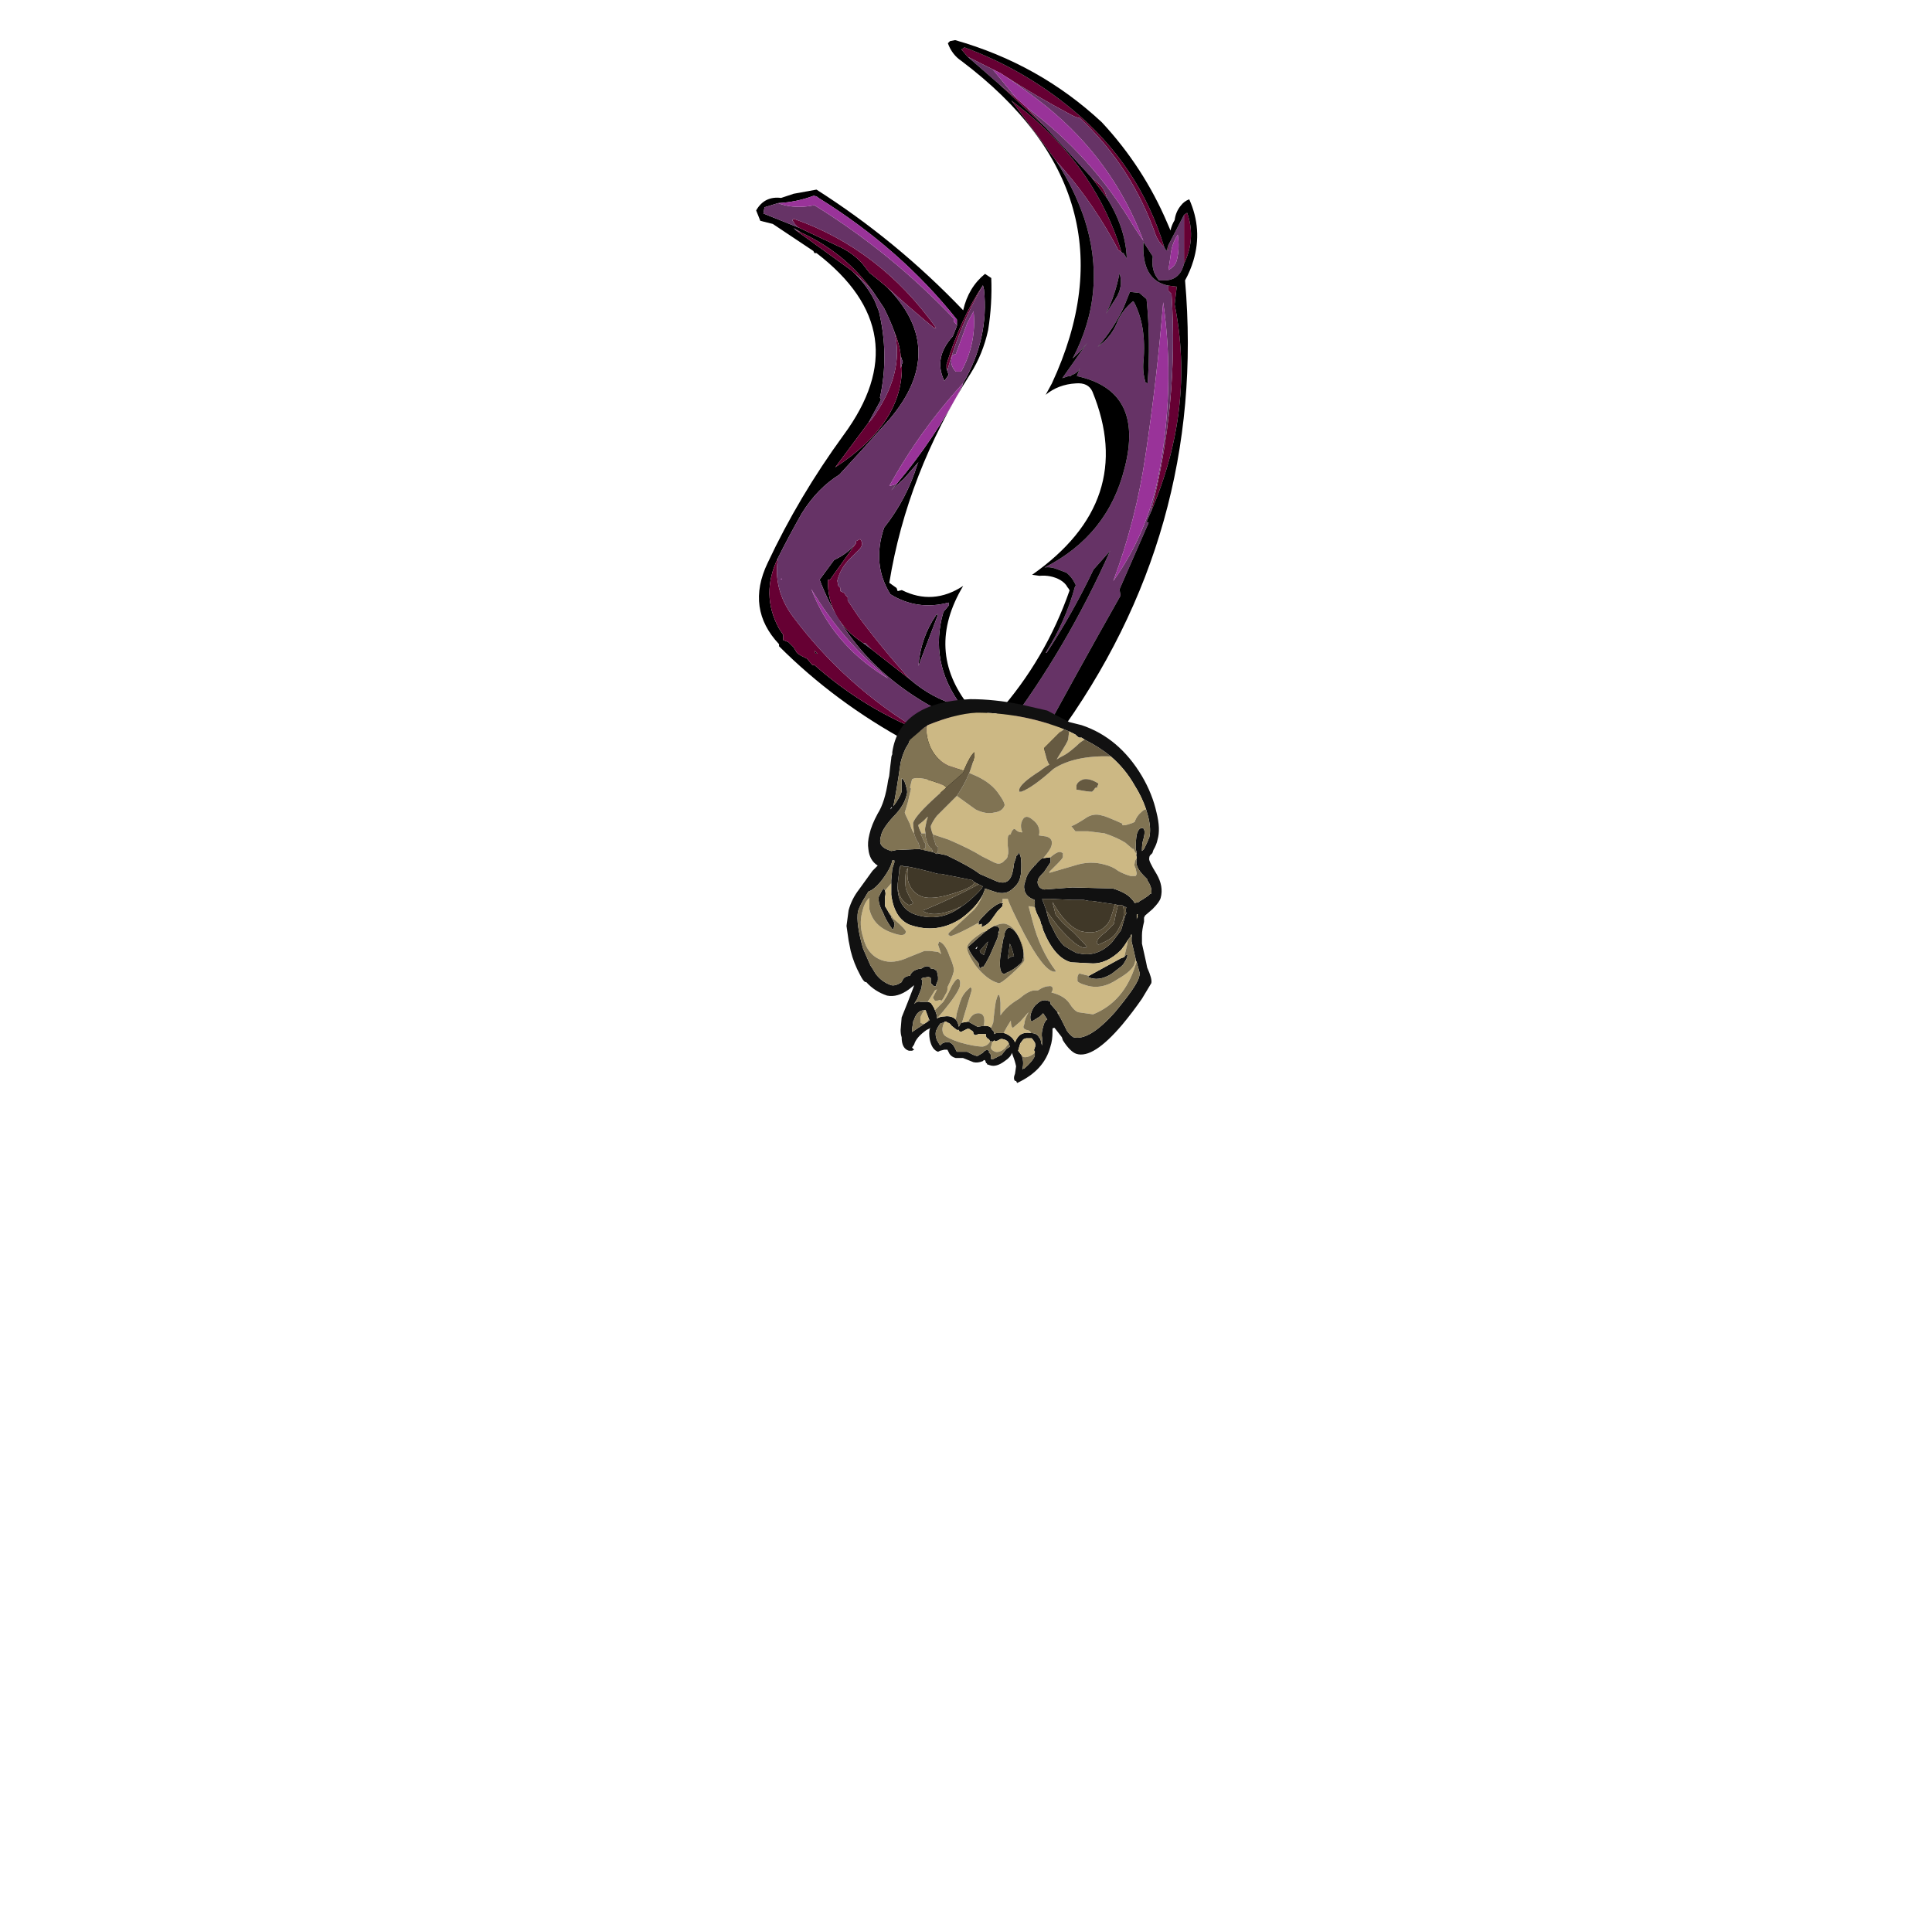 <?xml version="1.0" encoding="UTF-8" standalone="no"?>
<svg xmlns:ffdec="https://www.free-decompiler.com/flash" xmlns:xlink="http://www.w3.org/1999/xlink" ffdec:objectType="frame" height="643.95px" width="650.0px" xmlns="http://www.w3.org/2000/svg">
  <g transform="matrix(1.0, 0.0, 0.0, 1.0, 342.2, 391.7)">
    <use ffdec:characterId="336" ffdec:characterName="a_WingFall4" height="248.5" transform="matrix(1.0, 0.0, 0.0, 1.0, -23.3, -378.2)" width="84.0" xlink:href="#sprite0"/>
    <use ffdec:characterId="334" ffdec:characterName="a_WingFall5" height="203.7" transform="matrix(1.0, 0.0, 0.0, 1.0, -87.8, -327.9)" width="87.5" xlink:href="#sprite1"/>
    <use ffdec:characterId="347" ffdec:characterName="a_Body04" height="129.15" transform="matrix(1.0, 0.0, 0.0, 1.0, -57.4, -156.45)" width="106.05" xlink:href="#sprite2"/>
  </g>
  <defs>
    <g id="sprite0" transform="matrix(1.0, 0.0, 0.0, 1.0, 42.0, 248.5)">
      <use ffdec:characterId="335" height="35.5" transform="matrix(7.0, 0.0, 0.0, 7.0, -42.0, -248.5)" width="12.0" xlink:href="#shape0"/>
    </g>
    <g id="shape0" transform="matrix(1.0, 0.0, 0.0, 1.0, 6.0, 35.5)">
      <path d="M0.9 -28.9 L1.3 -28.55 Q1.55 -28.3 1.65 -27.9 L0.9 -28.9 M2.35 -25.3 L2.2 -25.4 1.9 -25.95 Q0.75 -28.0 -0.8 -29.7 -1.9 -31.2 -2.95 -32.6 L-2.25 -32.05 Q1.15 -29.25 2.35 -25.3 M3.75 -12.8 Q5.1 -18.0 4.75 -23.3 L4.6 -23.45 4.6 -23.7 5.0 -23.65 4.9 -22.8 Q5.9 -17.8 3.75 -12.8 M5.35 -24.75 L5.35 -27.1 5.5 -27.2 5.55 -27.05 Q5.9 -25.9 5.35 -24.75 M4.6 -25.65 L4.6 -25.4 4.55 -25.45 4.55 -25.5 4.6 -25.65 M4.4 -25.55 Q4.15 -25.75 4.0 -26.1 2.85 -29.4 0.35 -31.75 0.1 -31.8 -0.15 -31.95 -1.75 -32.8 -3.3 -33.8 L-3.45 -33.9 -3.85 -34.1 -5.05 -34.7 -5.35 -35.05 -5.2 -35.15 Q-2.35 -34.1 0.0 -32.15 3.2 -29.5 4.4 -25.55 M-2.2 -32.25 L-1.3 -31.3 -3.5 -33.35 -3.55 -33.4 -2.7 -32.7 -2.2 -32.25" fill="#660033" fill-rule="evenodd" stroke="none"/>
      <path d="M1.65 -27.9 Q1.55 -28.3 1.3 -28.55 L0.9 -28.9 -1.3 -31.3 -2.2 -32.25 Q0.9 -29.95 2.9 -26.6 3.15 -26.2 3.4 -25.85 1.95 -29.7 -1.25 -32.3 -2.25 -33.1 -3.3 -33.8 -1.75 -32.8 -0.15 -31.95 0.1 -31.8 0.35 -31.75 2.85 -29.4 4.0 -26.1 4.15 -25.75 4.4 -25.55 L4.45 -25.45 4.5 -25.4 4.55 -25.4 4.55 -25.5 4.55 -25.45 4.6 -25.4 4.6 -25.65 5.35 -27.1 5.35 -24.75 Q5.15 -23.95 4.4 -23.95 L4.15 -23.95 Q3.75 -24.4 3.85 -25.1 L3.4 -25.8 Q3.3 -23.95 4.6 -23.7 L4.6 -23.45 4.75 -23.3 Q5.1 -18.0 3.75 -12.8 L3.55 -12.35 3.65 -12.3 2.25 -9.1 2.3 -8.8 Q0.15 -5.0 -1.9 -1.2 L-2.05 -1.1 Q-2.05 -0.95 -2.15 -0.8 -2.25 -0.75 -2.35 -0.7 L-2.55 -0.65 -2.95 -0.6 -3.25 -0.7 -3.65 -0.8 -3.95 -0.75 -4.05 -0.75 -4.2 -1.05 -4.1 -1.15 -4.3 -1.25 Q-4.45 -1.85 -4.05 -2.35 L-3.8 -2.6 Q-3.6 -2.7 -3.35 -2.7 L-3.2 -2.55 -3.25 -2.35 Q-0.3 -6.25 1.8 -10.95 L1.0 -10.05 Q0.0 -7.95 -1.25 -6.05 L-1.3 -6.05 Q-0.35 -7.55 0.1 -9.2 L0.15 -9.3 0.1 -9.4 Q-0.05 -9.7 -0.3 -9.9 L-0.7 -10.05 Q-1.05 -10.2 -1.35 -10.15 1.7 -11.7 2.5 -14.95 3.45 -18.65 0.2 -19.35 L0.35 -19.75 Q0.25 -19.5 -0.05 -19.4 L-0.1 -19.35 -0.2 -19.35 -0.5 -19.25 0.7 -20.95 Q0.4 -20.55 0.0 -20.2 1.7 -23.45 0.55 -26.95 0.05 -28.4 -0.8 -29.7 0.75 -28.0 1.9 -25.95 L2.2 -25.4 2.35 -25.3 2.45 -25.25 2.6 -25.0 Q2.55 -26.45 1.65 -27.9 M5.05 -26.15 Q4.75 -25.7 4.7 -25.1 L4.6 -24.45 Q4.9 -24.6 5.0 -24.9 5.15 -25.5 5.05 -26.15 M2.25 -24.3 Q2.05 -23.25 1.6 -22.35 L2.05 -23.05 Q2.45 -23.65 2.25 -24.3 M2.75 -23.4 L2.45 -22.65 Q1.95 -21.6 1.2 -20.75 L1.55 -21.05 Q1.9 -21.4 2.1 -21.85 2.35 -22.5 2.9 -22.95 L2.95 -22.9 Q3.55 -21.75 3.4 -20.05 3.35 -19.55 3.5 -19.05 L3.6 -19.0 Q3.75 -21.05 3.55 -23.05 L3.2 -23.35 2.75 -23.4 M3.5 -15.55 Q3.05 -12.45 1.95 -9.5 3.55 -11.75 4.1 -14.45 4.95 -18.7 4.35 -22.9 4.05 -19.2 3.5 -15.55 M-5.05 -34.7 L-3.85 -34.1 -2.7 -32.7 -3.55 -33.4 -3.5 -33.35 -5.05 -34.7" fill="#663366" fill-rule="evenodd" stroke="none"/>
      <path d="M0.9 -28.9 L1.65 -27.9 Q2.55 -26.45 2.6 -25.0 L2.45 -25.25 2.35 -25.3 Q1.15 -29.25 -2.25 -32.05 L-2.95 -32.6 Q-1.9 -31.2 -0.8 -29.7 0.05 -28.4 0.55 -26.95 1.7 -23.45 0.0 -20.2 0.4 -20.55 0.7 -20.95 L-0.5 -19.25 -0.2 -19.35 -0.1 -19.35 -0.05 -19.4 Q0.25 -19.5 0.35 -19.75 L0.2 -19.35 Q3.45 -18.65 2.5 -14.95 1.7 -11.7 -1.35 -10.15 -1.05 -10.2 -0.7 -10.05 L-0.3 -9.9 Q-0.05 -9.7 0.1 -9.4 L0.15 -9.3 0.1 -9.2 Q-0.35 -7.55 -1.3 -6.05 L-1.25 -6.05 Q0.0 -7.95 1.0 -10.05 L1.8 -10.95 Q-0.3 -6.25 -3.25 -2.35 L-3.2 -2.55 -3.35 -2.7 Q-3.6 -2.7 -3.8 -2.6 L-4.05 -2.35 Q-4.45 -1.85 -4.3 -1.25 L-4.1 -1.15 -4.2 -1.05 -4.05 -0.75 -3.95 -0.75 -3.65 -0.8 -3.25 -0.7 -2.95 -0.6 -2.55 -0.65 -2.35 -0.7 Q-2.25 -0.75 -2.15 -0.8 -2.05 -0.95 -2.05 -1.1 L-1.9 -1.2 Q0.15 -5.0 2.3 -8.8 L2.25 -9.1 3.65 -12.3 3.55 -12.35 3.75 -12.8 Q5.9 -17.8 4.9 -22.8 L5.0 -23.65 4.6 -23.7 Q3.3 -23.95 3.4 -25.8 L3.85 -25.1 Q3.75 -24.4 4.15 -23.95 L4.4 -23.95 Q5.15 -23.95 5.35 -24.75 5.9 -25.9 5.55 -27.05 L5.5 -27.2 5.35 -27.1 4.6 -25.65 4.55 -25.5 4.55 -25.4 4.5 -25.4 4.45 -25.45 4.4 -25.55 Q3.2 -29.5 0.0 -32.15 -2.35 -34.1 -5.2 -35.15 L-5.35 -35.05 -5.05 -34.7 -3.5 -33.35 -1.3 -31.3 0.9 -28.9 M5.6 -27.85 Q6.25 -26.4 5.8 -24.9 5.65 -24.4 5.4 -23.95 6.45 -11.85 -0.8 -1.95 L-1.8 -0.6 Q-2.05 -0.2 -2.45 0.0 L-2.45 -0.1 -2.7 0.0 -2.65 -0.05 -2.9 -0.05 -3.15 -0.3 -3.6 -0.45 Q-3.75 -0.45 -3.85 -0.5 L-4.1 -0.65 -4.2 -0.7 -4.4 -0.75 -4.5 -0.9 -4.5 -1.0 -4.6 -0.95 -4.55 -1.05 -4.9 -1.7 Q-4.95 -1.8 -4.9 -1.85 -4.85 -2.05 -4.65 -2.3 -4.25 -2.9 -3.6 -3.15 -1.3 -5.75 -0.15 -9.05 -0.2 -9.15 -0.25 -9.2 -0.35 -9.4 -0.6 -9.55 -1.05 -9.8 -1.6 -9.75 L-1.95 -9.8 Q3.1 -13.35 0.95 -18.6 0.75 -19.05 0.15 -19.0 -0.7 -18.95 -1.3 -18.45 L-1.0 -19.0 Q3.2 -28.05 -5.35 -34.5 -5.8 -34.8 -6.0 -35.35 L-5.9 -35.45 -5.65 -35.5 Q-1.6 -34.35 1.4 -31.55 3.4 -29.4 4.55 -26.7 L4.7 -26.35 Q4.75 -26.6 4.9 -26.85 4.95 -27.25 5.2 -27.55 5.35 -27.75 5.6 -27.85 M2.25 -24.3 Q2.45 -23.65 2.05 -23.05 L1.6 -22.35 Q2.05 -23.25 2.25 -24.3 M2.75 -23.4 L3.2 -23.35 3.55 -23.05 Q3.75 -21.05 3.6 -19.0 L3.5 -19.05 Q3.35 -19.55 3.4 -20.05 3.55 -21.75 2.95 -22.9 L2.9 -22.95 Q2.35 -22.5 2.1 -21.85 1.9 -21.4 1.55 -21.05 L1.2 -20.75 Q1.95 -21.6 2.45 -22.65 L2.75 -23.4" fill="#000000" fill-rule="evenodd" stroke="none"/>
      <path d="M-3.3 -33.8 Q-2.25 -33.1 -1.25 -32.3 1.95 -29.7 3.4 -25.85 3.15 -26.2 2.9 -26.6 0.9 -29.95 -2.2 -32.25 L-2.7 -32.7 -3.85 -34.1 -3.45 -33.9 -3.3 -33.8 M5.05 -26.15 Q5.15 -25.5 5.0 -24.9 4.9 -24.6 4.6 -24.45 L4.7 -25.1 Q4.75 -25.7 5.05 -26.15 M3.5 -15.55 Q4.05 -19.2 4.35 -22.9 4.95 -18.7 4.1 -14.45 3.55 -11.75 1.95 -9.5 3.05 -12.45 3.5 -15.55" fill="#993399" fill-rule="evenodd" stroke="none"/>
    </g>
    <g id="sprite1" transform="matrix(1.0, 0.0, 0.0, 1.0, 43.75, 203.7)">
      <use ffdec:characterId="333" height="29.1" transform="matrix(7.0, 0.0, 0.0, 7.0, -43.75, -203.7)" width="12.5" xlink:href="#shape1"/>
    </g>
    <g id="shape1" transform="matrix(1.0, 0.0, 0.0, 1.0, 6.25, 29.1)">
      <path d="M4.75 -25.05 L5.05 -24.85 Q5.1 -23.6 4.9 -22.35 4.65 -21.2 4.05 -20.25 1.0 -15.45 0.15 -10.2 L0.5 -9.95 0.55 -9.8 0.75 -9.85 Q2.25 -9.1 3.7 -10.05 1.85 -6.95 4.0 -4.25 5.45 -3.95 6.25 -2.6 L5.85 -2.55 5.7 -2.65 5.55 -2.55 5.55 -2.45 Q3.85 -1.85 3.3 -0.1 L2.35 -0.1 2.35 0.0 2.1 -0.15 1.85 -1.4 2.05 -1.75 1.95 -2.3 1.25 -2.5 1.15 -2.6 1.05 -2.55 Q-2.45 -4.45 -5.15 -7.15 L-5.15 -7.25 Q-6.75 -8.95 -5.7 -11.15 -4.2 -14.35 -2.05 -17.3 1.6 -22.25 -3.35 -26.05 L-3.45 -26.05 -3.5 -26.15 -5.45 -27.45 -6.05 -27.6 -6.25 -28.1 Q-5.85 -28.8 -5.05 -28.7 L-4.45 -28.9 -3.35 -29.1 Q0.5 -26.65 3.7 -23.3 3.95 -24.4 4.75 -25.05 M-4.15 -27.25 L-2.35 -26.4 Q-1.65 -26.1 -1.15 -25.55 L-0.8 -25.1 Q-0.35 -24.75 0.05 -24.4 3.0 -21.4 0.15 -18.05 -1.05 -16.7 -2.25 -15.4 -3.3 -14.75 -4.05 -13.55 -4.65 -12.5 -5.2 -11.4 -6.05 -9.65 -5.15 -8.0 L-4.95 -7.7 -4.95 -7.45 -4.7 -7.35 -4.45 -7.1 -4.3 -6.85 -4.25 -6.8 -4.1 -6.7 -3.8 -6.55 -3.55 -6.25 -3.45 -6.25 Q-1.2 -4.25 1.6 -3.1 L2.15 -2.9 2.1 -2.9 Q2.05 -2.6 2.35 -2.5 L2.4 -1.95 2.75 -1.9 Q2.3 -1.05 2.55 -0.25 L2.9 -0.8 3.1 -0.8 Q3.8 -1.85 4.8 -2.6 L4.8 -2.85 Q4.9 -3.95 3.7 -3.75 L3.6 -3.6 3.05 -3.8 Q-1.55 -6.0 -3.2 -10.35 L-2.5 -11.3 Q-1.85 -11.6 -1.45 -12.1 L-2.7 -10.35 -2.8 -10.35 Q-2.85 -8.45 -1.1 -7.3 L-0.7 -7.0 1.15 -5.55 Q2.2 -4.65 3.45 -4.3 L3.6 -4.3 Q2.05 -6.4 2.75 -8.8 L3.0 -9.1 3.0 -9.25 Q1.5 -8.85 0.2 -9.65 -0.7 -11.1 -0.1 -12.85 1.0 -14.25 1.5 -15.9 L1.55 -16.0 0.85 -15.2 0.25 -14.65 0.5 -14.95 Q2.35 -17.15 3.65 -19.65 L3.7 -19.8 Q4.95 -21.95 4.7 -24.3 L4.65 -24.5 Q3.6 -22.95 2.9 -20.7 2.9 -20.6 2.9 -20.5 L3.0 -20.2 2.8 -19.9 Q2.25 -21.0 3.2 -22.05 L3.4 -22.55 3.4 -22.6 3.4 -22.85 Q0.7 -26.25 -3.25 -28.7 -3.35 -28.8 -3.5 -28.8 -4.3 -28.5 -5.2 -28.45 L-5.85 -28.25 -5.9 -27.95 -4.15 -27.25 M0.75 -20.7 L0.8 -20.8 0.7 -21.1 Q0.65 -21.65 0.4 -22.25 0.2 -22.8 -0.1 -23.4 L-0.6 -24.15 Q-2.0 -26.15 -4.35 -27.15 L-1.65 -25.2 -1.6 -25.15 Q-0.95 -24.55 -0.55 -23.75 L-0.35 -23.25 Q0.15 -21.15 -0.3 -19.1 L-0.25 -19.0 -0.85 -17.9 -2.45 -15.75 Q0.85 -17.9 0.75 -20.7 M2.4 -8.65 L2.5 -8.7 1.55 -6.2 Q1.65 -7.55 2.4 -8.65 M-4.35 -27.15 L-4.1 -27.05 -4.45 -27.25 -4.35 -27.15 M-3.3 -6.8 L-3.4 -6.8 -3.45 -6.95 -3.3 -6.8" fill="#000000" fill-rule="evenodd" stroke="none"/>
      <path d="M-4.15 -27.25 L-4.25 -27.3 -4.4 -27.45 -4.45 -27.55 -4.5 -27.6 -4.5 -27.65 -4.45 -27.7 Q-0.3 -26.25 2.4 -22.45 2.35 -22.45 2.3 -22.45 1.15 -23.4 0.05 -24.4 -0.35 -24.75 -0.8 -25.1 L-1.15 -25.55 Q-1.65 -26.1 -2.35 -26.4 L-4.15 -27.25 M-5.2 -11.4 Q-5.45 -9.9 -4.5 -8.6 -2.0 -5.25 1.6 -3.1 -1.2 -4.25 -3.45 -6.25 L-3.55 -6.25 -3.8 -6.55 -4.1 -6.7 -4.25 -6.8 -4.3 -6.85 -4.45 -7.1 -4.7 -7.35 -4.95 -7.45 -4.95 -7.7 -5.15 -8.0 Q-6.05 -9.65 -5.2 -11.4 M-1.45 -12.1 L-1.45 -12.2 -1.25 -12.3 Q-1.05 -12.05 -1.3 -11.8 L-1.75 -11.35 Q-2.2 -10.9 -2.35 -10.3 L-2.3 -10.05 -2.2 -9.95 -2.2 -9.8 -2.0 -9.7 -1.95 -9.6 -1.85 -9.5 -1.85 -9.35 -1.35 -8.6 Q-0.2 -7.05 1.15 -5.55 L-0.7 -7.0 -1.0 -7.3 -1.1 -7.3 Q-2.85 -8.45 -2.8 -10.35 L-2.7 -10.35 -1.45 -12.1 M4.65 -24.5 Q3.55 -22.6 2.95 -20.45 L2.9 -20.5 Q2.9 -20.6 2.9 -20.7 3.6 -22.95 4.65 -24.5 M0.7 -21.1 L0.7 -20.5 0.75 -20.7 Q0.85 -17.9 -2.45 -15.75 L-0.85 -17.9 -0.7 -18.05 Q0.9 -20.25 0.4 -22.25 0.65 -21.65 0.7 -21.1 M-1.6 -25.15 L-1.65 -25.2 -4.35 -27.15 Q-2.0 -26.15 -0.6 -24.15 -1.05 -24.7 -1.6 -25.15 M-3.3 -6.8 L-3.45 -6.95 -3.4 -6.8 -3.3 -6.8" fill="#660033" fill-rule="evenodd" stroke="none"/>
      <path d="M0.05 -24.4 Q1.15 -23.4 2.3 -22.45 2.35 -22.45 2.4 -22.45 -0.3 -26.25 -4.45 -27.7 L-4.5 -27.65 -4.5 -27.6 -4.45 -27.55 -4.4 -27.45 -4.25 -27.3 -4.15 -27.25 -5.9 -27.95 -5.85 -28.25 -5.2 -28.45 Q-4.55 -28.2 -3.75 -28.3 L-3.45 -28.35 Q0.2 -26.1 3.25 -22.9 L3.25 -22.75 3.4 -22.6 3.4 -22.55 3.2 -22.05 Q2.25 -21.0 2.8 -19.9 L3.0 -20.2 2.9 -20.5 2.95 -20.45 Q3.55 -22.6 4.65 -24.5 L4.7 -24.3 Q4.95 -21.95 3.7 -19.8 1.6 -17.5 0.15 -14.85 L0.5 -14.95 0.25 -14.65 0.85 -15.2 1.55 -16.0 1.5 -15.9 Q1.0 -14.25 -0.1 -12.85 -0.7 -11.1 0.2 -9.65 1.5 -8.85 3.0 -9.25 L3.0 -9.1 2.75 -8.8 Q2.05 -6.4 3.6 -4.3 L3.45 -4.3 Q2.2 -4.65 1.15 -5.55 -0.2 -7.05 -1.35 -8.6 L-1.85 -9.35 -1.85 -9.5 -1.95 -9.6 -2.0 -9.7 -2.2 -9.8 -2.2 -9.95 -2.3 -10.05 -2.35 -10.3 Q-2.2 -10.9 -1.75 -11.35 L-1.3 -11.8 Q-1.05 -12.05 -1.25 -12.3 L-1.45 -12.2 -1.45 -12.1 Q-1.85 -11.6 -2.5 -11.3 L-3.2 -10.35 Q-1.55 -6.0 3.05 -3.8 L3.6 -3.6 3.7 -3.75 Q4.9 -3.95 4.8 -2.85 L4.8 -2.6 Q3.8 -1.85 3.1 -0.8 L2.9 -0.8 2.55 -0.25 Q2.3 -1.05 2.75 -1.9 L2.4 -1.95 2.35 -2.5 Q2.05 -2.6 2.1 -2.9 L2.15 -2.9 1.6 -3.1 Q-2.0 -5.25 -4.5 -8.6 -5.45 -9.9 -5.2 -11.4 -4.65 -12.5 -4.05 -13.55 -3.3 -14.75 -2.25 -15.4 -1.05 -16.7 0.15 -18.05 3.0 -21.4 0.05 -24.4 M3.9 -22.7 L3.35 -21.2 3.2 -21.15 3.15 -21.05 Q3.05 -20.65 3.35 -20.35 L3.6 -20.35 Q4.35 -21.7 4.2 -23.25 L3.9 -22.7 M0.75 -20.7 L0.7 -20.5 0.7 -21.1 0.8 -20.8 0.75 -20.7 M0.4 -22.25 Q0.9 -20.25 -0.7 -18.05 L-0.85 -17.9 -0.25 -19.0 -0.3 -19.1 Q0.15 -21.15 -0.35 -23.25 L-0.55 -23.75 Q-0.95 -24.55 -1.6 -25.15 -1.05 -24.7 -0.6 -24.15 L-0.1 -23.4 Q0.2 -22.8 0.4 -22.25 M2.4 -8.65 Q1.65 -7.55 1.55 -6.2 L2.5 -8.7 2.4 -8.65 M-4.35 -27.15 L-4.45 -27.25 -4.1 -27.05 -4.35 -27.15 M-5.05 -10.35 Q-4.95 -10.4 -5.05 -10.4 L-5.05 -10.35 M-1.1 -7.3 L-1.0 -7.3 -0.7 -7.0 -1.1 -7.3 M-0.15 -5.75 L0.1 -5.6 Q-2.15 -7.45 -3.6 -9.9 -2.6 -7.3 -0.15 -5.75" fill="#663366" fill-rule="evenodd" stroke="none"/>
      <path d="M0.5 -14.95 L0.15 -14.85 Q1.6 -17.5 3.7 -19.8 L3.65 -19.65 Q2.35 -17.15 0.5 -14.95 M3.4 -22.6 L3.25 -22.75 3.25 -22.9 Q0.2 -26.1 -3.45 -28.35 L-3.75 -28.3 Q-4.55 -28.2 -5.2 -28.45 -4.3 -28.5 -3.5 -28.8 -3.35 -28.8 -3.25 -28.7 0.7 -26.25 3.4 -22.85 L3.4 -22.6 M3.9 -22.7 L4.2 -23.25 Q4.35 -21.7 3.6 -20.35 L3.35 -20.35 Q3.05 -20.65 3.15 -21.05 L3.2 -21.15 3.35 -21.2 3.9 -22.7 M-5.05 -10.35 L-5.05 -10.4 Q-4.95 -10.4 -5.05 -10.35 M-0.15 -5.75 Q-2.6 -7.3 -3.6 -9.9 -2.15 -7.45 0.1 -5.6 L-0.15 -5.75" fill="#993399" fill-rule="evenodd" stroke="none"/>
    </g>
    <g id="sprite2" transform="matrix(1.0, 0.0, 0.0, 1.0, 12.6, 9.45)">
      <use ffdec:characterId="346" height="18.45" transform="matrix(7.0, 0.0, 0.0, 7.0, -12.6, -9.45)" width="15.15" xlink:href="#shape2"/>
    </g>
    <g id="shape2" transform="matrix(1.0, 0.0, 0.0, 1.0, 1.8, 1.35)">
      <path d="M7.6 6.3 L8.0 6.25 8.0 6.5 7.7 6.95 Q7.4 7.25 7.4 7.35 7.35 7.5 7.45 7.65 7.5 7.75 7.7 7.8 L9.05 7.7 11.0 7.75 Q11.65 7.95 11.9 8.25 12.0 8.35 12.05 8.45 L12.25 8.4 12.3 8.35 12.4 8.3 12.7 8.1 12.8 8.0 12.85 8.0 Q12.9 7.7 12.65 7.35 L12.65 7.3 12.5 7.15 Q12.05 6.7 12.15 6.35 L12.15 6.3 12.15 6.25 Q12.1 6.15 12.15 6.05 L12.1 5.85 Q12.1 5.4 12.15 5.15 12.25 4.8 12.45 4.85 12.6 4.95 12.45 5.45 12.4 5.6 12.4 5.95 12.45 5.9 12.5 5.85 12.65 5.55 12.75 5.3 12.85 4.9 12.7 4.3 L12.6 3.95 Q12.4 3.35 12.05 2.8 11.6 2.0 10.9 1.4 10.35 0.95 9.65 0.6 L9.5 0.5 9.4 0.5 Q9.35 0.5 9.2 0.35 L8.9 0.2 8.65 0.1 8.55 0.05 Q6.55 -0.7 4.45 -0.7 3.45 -0.65 2.1 -0.1 L2.05 -0.05 1.95 0.0 1.25 0.6 1.2 0.7 1.2 0.75 1.05 1.0 Q0.9 1.3 0.8 1.7 0.6 3.1 0.45 3.8 0.75 3.4 0.85 3.1 L0.85 2.45 Q1.0 2.55 1.05 2.8 1.15 3.1 1.1 3.2 1.0 3.75 0.45 4.3 -0.1 4.9 -0.15 5.25 -0.25 5.6 -0.05 5.75 0.05 5.85 0.35 5.95 L0.6 5.9 1.75 5.85 1.8 5.9 1.9 5.9 2.35 6.0 2.55 6.1 2.55 6.05 2.75 6.1 3.0 6.15 Q4.15 6.7 4.6 7.05 L5.4 7.4 Q5.9 7.6 6.1 7.2 6.2 7.0 6.25 6.55 L6.35 6.25 6.35 6.2 Q6.4 6.15 6.45 6.1 L6.45 6.05 6.5 6.05 Q6.6 6.2 6.6 6.55 L6.6 6.7 Q6.6 7.05 6.55 7.2 6.5 7.5 6.2 7.75 5.85 8.1 5.3 7.9 L4.85 7.75 4.85 7.8 4.75 8.05 Q4.45 8.65 3.7 9.2 2.55 9.95 1.25 9.5 0.5 9.2 0.35 8.05 0.35 7.8 0.35 7.5 L0.35 7.35 0.4 6.8 0.5 6.5 0.5 6.4 0.4 6.4 Q0.35 6.75 -0.1 7.35 -0.45 7.8 -0.75 7.9 L-0.9 8.15 Q-1.15 8.55 -1.25 8.85 -1.35 9.45 -1.0 10.65 L-0.65 11.45 -0.55 11.6 -0.4 11.85 Q-0.1 12.25 0.35 12.4 0.55 12.45 0.85 12.25 0.95 11.95 1.25 11.95 1.3 11.8 1.45 11.7 1.65 11.6 1.8 11.6 2.0 11.45 2.15 11.5 2.25 11.55 2.25 11.6 2.45 11.6 2.5 11.7 L2.55 11.7 2.55 11.75 2.6 12.0 2.6 12.15 2.5 12.4 2.5 12.45 2.4 12.45 2.25 12.3 2.25 12.05 2.15 12.0 1.85 12.05 1.8 12.1 1.85 12.2 1.8 12.55 1.6 13.05 1.45 13.3 Q1.6 13.15 1.75 13.2 L2.1 13.2 Q2.15 13.2 2.25 13.25 2.4 13.45 2.45 13.6 2.55 13.8 2.55 14.0 2.7 13.9 2.9 13.9 3.25 13.85 3.45 14.05 3.55 14.15 3.6 14.4 L3.65 14.3 Q3.7 14.2 3.75 14.2 L4.05 14.15 4.5 14.4 4.8 14.35 4.85 14.35 Q5.05 14.35 5.15 14.45 L5.2 14.55 Q5.3 14.6 5.3 14.75 5.35 14.7 5.45 14.7 L5.75 14.7 Q5.8 14.7 5.9 14.75 6.2 14.9 6.3 15.15 6.5 14.6 7.05 14.7 7.35 14.7 7.45 14.9 7.55 15.0 7.55 15.15 L7.6 15.3 7.6 14.95 Q7.55 14.7 7.65 14.4 7.7 14.2 7.75 14.15 7.8 14.05 7.85 14.05 L7.65 13.75 7.5 13.9 7.1 14.15 Q7.0 14.05 7.05 13.8 7.15 13.45 7.35 13.3 7.65 13.0 8.0 13.2 8.0 13.25 8.0 13.3 L8.35 13.7 8.35 13.75 8.5 14.0 8.8 14.6 Q8.95 14.8 9.1 14.9 9.85 15.1 11.1 13.7 12.1 12.5 12.25 12.05 L12.3 11.85 12.15 11.3 12.1 11.2 12.1 11.15 11.95 10.5 11.9 10.3 11.9 10.1 11.9 9.95 Q11.85 10.0 11.85 10.1 11.8 10.1 11.75 10.2 11.7 10.25 11.65 10.35 L11.55 10.5 11.4 10.7 Q10.7 11.4 9.95 11.35 L9.0 11.3 Q8.2 11.1 7.65 9.75 L7.6 9.55 7.55 9.45 7.5 9.25 Q7.3 8.9 7.25 8.65 L7.25 8.5 Q7.2 8.5 7.25 8.45 L7.25 8.35 Q7.2 8.3 7.25 8.3 6.8 8.15 6.75 7.8 6.7 7.6 6.8 7.4 6.85 7.05 7.2 6.7 7.2 6.65 7.25 6.65 7.45 6.4 7.6 6.3 M8.9 -0.25 L9.5 -0.1 Q11.3 0.5 12.4 2.35 12.9 3.2 13.1 4.1 13.3 4.9 13.15 5.4 13.1 5.65 12.95 5.9 L12.9 6.05 Q12.85 6.1 12.8 6.15 12.75 6.2 12.75 6.3 12.7 6.4 13.1 7.05 13.45 7.65 13.3 8.2 13.25 8.4 12.9 8.75 L12.55 9.05 12.5 9.15 12.5 9.35 Q12.4 9.75 12.4 10.0 L12.4 10.4 12.6 11.3 12.65 11.55 Q12.9 12.1 12.85 12.3 L12.4 13.05 Q11.95 13.7 11.45 14.3 10.05 15.95 9.25 15.7 8.95 15.6 8.6 15.05 L8.55 14.9 8.2 14.45 Q8.1 14.45 8.1 14.5 L8.1 14.65 Q8.1 15.05 8.0 15.35 7.7 16.5 6.4 17.1 L6.35 17.0 6.3 17.0 Q6.2 16.9 6.3 16.65 L6.35 16.3 Q6.3 16.05 6.2 15.8 L6.15 15.65 Q6.1 15.85 5.8 16.05 5.4 16.35 5.1 16.25 L4.95 16.2 4.95 16.15 4.9 16.15 4.9 16.1 4.85 16.0 4.8 16.0 4.75 16.05 Q4.5 16.15 4.3 16.1 L3.8 15.9 3.45 15.9 Q3.25 15.85 3.15 15.7 L3.05 15.5 2.9 15.5 2.7 15.55 2.6 15.6 Q2.3 15.5 2.2 15.0 2.15 14.7 2.2 14.5 L2.25 14.45 Q2.15 14.5 2.05 14.55 1.55 14.9 1.45 15.25 L1.35 15.4 1.45 15.5 1.35 15.55 1.2 15.55 Q0.85 15.45 0.85 14.9 0.8 14.75 0.8 14.55 L0.85 13.95 1.15 13.2 1.4 12.55 1.45 12.4 1.2 12.6 Q0.65 13.0 0.15 12.9 -0.45 12.7 -0.85 12.25 L-0.9 12.25 Q-1.0 12.2 -1.15 11.9 -1.45 11.35 -1.6 10.75 L-1.7 10.25 -1.8 9.55 -1.7 8.8 Q-1.55 8.25 -1.2 7.8 -0.95 7.45 -0.55 6.9 L-0.3 6.65 Q-0.7 6.4 -0.75 5.85 -0.8 5.55 -0.7 5.15 -0.6 4.7 -0.3 4.15 0.05 3.6 0.2 2.55 L0.25 2.35 0.3 1.9 0.35 1.5 Q0.35 1.4 0.4 1.3 L0.4 1.2 Q0.75 -1.2 4.15 -1.35 5.3 -1.35 6.55 -1.1 L7.85 -0.8 8.9 -0.25 M12.2 9.0 L12.15 9.0 Q12.15 9.15 12.15 9.25 12.15 9.15 12.2 9.1 12.15 9.1 12.2 9.0 M7.8 8.8 Q7.85 9.05 7.95 9.35 L8.15 9.75 Q8.35 10.2 8.65 10.5 8.95 10.7 9.25 10.85 L9.3 10.85 Q10.2 11.1 10.95 10.35 L11.4 9.75 11.6 9.05 Q11.6 9.0 11.65 8.95 11.6 8.8 11.65 8.65 11.6 8.65 11.5 8.6 L11.45 8.55 11.25 8.55 11.05 8.5 11.0 8.5 10.0 8.35 9.85 8.35 9.6 8.3 9.05 8.3 8.0 8.25 7.6 8.25 7.8 8.8 M11.55 11.05 Q11.6 10.95 11.65 10.95 L11.7 10.95 11.7 11.0 11.65 11.15 11.5 11.4 11.4 11.5 10.95 11.85 Q10.3 12.25 9.8 12.0 L9.85 11.95 11.4 11.1 11.55 11.05 M7.6 15.3 L7.6 15.3 M5.65 8.45 L5.7 8.45 Q5.75 8.5 5.7 8.5 L5.7 8.6 5.45 8.85 5.2 9.2 Q5.0 9.5 4.7 9.6 4.65 9.65 4.7 9.55 L4.7 9.45 4.55 9.5 4.55 9.4 4.55 9.35 Q4.6 9.25 5.0 8.85 5.45 8.45 5.65 8.45 M0.35 3.85 L0.3 3.95 0.4 3.85 0.35 3.85 M1.15 6.7 L0.95 6.7 0.9 6.65 0.8 6.65 0.75 6.75 0.7 7.2 0.65 7.6 Q0.65 8.7 1.5 9.0 2.7 9.4 3.75 8.6 L3.9 8.5 Q4.35 8.15 4.7 7.75 L4.75 7.65 4.55 7.55 4.35 7.45 4.25 7.35 2.75 7.05 2.6 7.05 Q1.7 6.8 1.15 6.7 M4.95 9.8 L4.95 9.75 Q5.2 9.6 5.3 9.55 5.55 9.55 5.55 9.75 L5.5 9.85 5.5 9.9 5.5 9.95 5.45 10.15 5.1 10.95 Q4.85 11.45 4.75 11.55 L4.75 11.5 4.6 11.6 4.55 11.35 4.3 11.05 Q4.05 10.7 4.05 10.55 4.55 10.1 4.9 9.8 L4.95 9.8 M5.8 10.05 L5.8 9.9 Q5.9 9.6 6.05 9.65 6.2 9.65 6.4 9.95 6.85 10.65 6.65 11.25 6.65 11.3 6.4 11.5 6.15 11.7 5.9 11.8 5.85 11.8 5.85 11.85 L5.75 11.85 Q5.5 11.8 5.6 10.95 L5.75 10.1 5.8 10.05 M0.05 7.85 Q0.1 8.0 0.05 8.15 0.05 8.45 0.05 8.6 L0.2 8.85 0.25 8.95 0.35 9.1 0.35 9.15 Q0.55 9.4 0.5 9.55 L0.45 9.7 0.4 9.7 Q0.1 9.3 -0.05 8.9 -0.3 8.45 -0.25 8.15 L-0.1 7.85 0.0 7.75 0.05 7.85 M2.15 14.0 L2.0 13.6 1.95 13.6 Q1.6 13.6 1.45 14.05 L1.4 14.15 1.4 14.2 1.35 14.5 1.35 14.65 1.95 14.25 2.1 14.15 Q2.15 14.1 2.2 14.1 L2.15 14.0 M4.45 10.65 L4.5 10.55 Q4.45 10.55 4.4 10.65 L4.45 10.65 M4.8 10.95 Q4.95 10.55 5.0 10.3 L4.6 10.75 4.65 10.85 4.8 10.95 M6.0 11.1 Q6.15 11.0 6.25 11.0 6.15 10.6 6.05 10.4 L5.95 11.15 6.0 11.1 M7.25 15.65 L7.25 15.55 7.2 15.55 7.25 15.4 Q7.3 15.3 7.25 15.15 7.15 15.0 7.1 14.95 L6.85 14.95 Q6.8 14.95 6.7 15.0 L6.55 15.2 Q6.5 15.35 6.45 15.55 L6.6 15.75 Q6.75 16.05 6.65 16.45 6.7 16.4 6.75 16.4 7.15 16.05 7.25 15.8 L7.25 15.65 M5.2 15.1 L5.1 15.1 5.05 15.0 Q4.9 14.95 4.9 14.8 L4.9 14.75 4.55 14.75 4.4 14.8 4.3 14.75 4.3 14.7 Q4.3 14.65 4.25 14.6 4.15 14.55 4.1 14.5 L4.0 14.5 3.7 14.65 3.6 14.6 3.6 14.55 3.5 14.55 3.25 14.35 Q3.15 14.2 3.05 14.2 L3.0 14.15 2.9 14.15 2.9 14.2 Q2.8 14.2 2.7 14.25 L2.6 14.4 2.5 14.6 Q2.45 14.8 2.55 15.05 L2.7 15.3 2.8 15.2 Q3.0 15.1 3.15 15.15 3.3 15.2 3.4 15.4 L3.5 15.6 4.0 15.6 4.3 15.75 4.45 15.8 4.5 15.8 4.75 15.65 Q4.9 15.45 5.05 15.55 L5.05 15.65 Q5.15 15.7 5.15 15.85 L5.15 15.95 Q5.2 15.95 5.25 15.95 L5.65 15.75 Q5.85 15.5 5.9 15.45 6.0 15.4 6.05 15.35 L6.0 15.2 Q5.95 15.05 5.75 15.0 5.6 14.95 5.5 15.05 L5.35 15.1 5.3 15.05 5.25 15.1 Q5.3 15.15 5.2 15.1" fill="#111111" fill-rule="evenodd" stroke="none"/>
      <path d="M3.85 2.1 L3.1 1.85 Q2.55 1.6 2.25 1.0 2.0 0.45 2.05 -0.05 L2.1 -0.1 Q3.45 -0.65 4.45 -0.7 6.55 -0.7 8.55 0.05 L8.65 0.1 8.45 0.25 7.7 1.0 Q7.8 1.6 7.95 1.8 7.75 1.9 7.5 2.1 6.55 2.7 6.5 3.0 L6.5 3.1 6.6 3.1 Q7.15 2.9 8.15 2.0 9.15 1.35 10.9 1.4 11.6 2.0 12.05 2.8 12.4 3.35 12.6 3.95 12.5 3.95 12.4 4.05 12.15 4.25 12.05 4.55 L11.95 4.6 Q11.4 4.8 11.45 4.65 L11.5 4.65 Q10.6 4.25 10.5 4.25 10.05 4.1 9.65 4.4 9.1 4.75 9.0 4.75 L9.2 5.0 9.8 5.0 10.6 5.1 Q11.2 5.3 11.6 5.55 L11.95 5.85 12.0 5.85 Q12.05 6.0 12.15 6.1 12.1 6.1 12.15 6.05 12.1 6.15 12.15 6.25 L12.15 6.3 Q12.05 6.4 12.05 6.55 12.0 6.6 12.1 6.8 L12.15 7.05 12.1 7.15 11.85 7.15 Q11.5 7.05 11.25 6.9 11.0 6.7 10.6 6.6 9.9 6.4 9.15 6.65 8.3 6.9 7.95 7.0 L7.95 6.95 8.35 6.55 Q8.55 6.35 8.6 6.25 L8.6 6.05 8.5 6.0 Q8.35 5.95 8.0 6.25 L7.6 6.3 7.65 6.3 Q8.0 5.9 8.05 5.7 8.15 5.35 7.8 5.25 L7.45 5.2 Q7.55 4.75 7.15 4.45 6.75 4.1 6.6 4.6 6.55 4.8 6.65 5.05 L6.6 5.05 Q6.45 5.05 6.3 4.9 6.2 4.85 6.1 5.1 L6.1 5.15 Q5.95 5.15 5.95 5.35 L5.95 5.7 Q6.0 6.05 5.95 6.15 5.95 6.3 5.8 6.4 5.6 6.65 5.3 6.5 L4.7 6.2 Q4.15 5.85 3.1 5.4 L2.35 5.15 Q2.25 4.9 2.25 4.75 2.35 4.5 2.55 4.25 L3.5 3.3 4.4 3.95 Q4.9 4.2 5.3 4.1 5.7 4.05 5.8 3.75 5.8 3.6 5.55 3.25 5.2 2.7 4.45 2.35 L4.1 2.2 Q4.25 1.8 4.35 1.4 4.35 1.3 4.35 1.25 L4.35 1.2 Q4.15 1.35 3.85 2.05 L3.85 2.1 M1.45 5.1 Q1.35 5.0 1.25 4.65 1.0 4.15 1.0 4.1 L1.15 3.6 1.3 2.95 1.25 2.9 1.35 2.5 Q1.7 2.3 2.9 2.8 L3.0 2.9 2.55 3.3 Q1.5 4.25 1.4 4.6 1.4 4.7 1.45 5.1 M12.65 7.3 L12.65 7.35 12.65 7.3 M12.2 9.0 Q12.15 9.1 12.2 9.1 12.15 9.15 12.15 9.25 12.15 9.15 12.15 9.0 L12.2 9.0 M11.9 10.1 Q11.85 10.05 11.85 10.1 11.85 10.0 11.9 9.95 L11.9 10.1 M11.75 10.2 Q11.7 10.25 11.7 10.4 L11.55 11.05 11.4 11.1 9.85 11.95 9.45 11.85 Q9.35 11.8 9.3 12.0 9.3 12.1 9.3 12.2 9.35 12.3 9.7 12.4 10.45 12.65 11.25 12.1 11.95 11.7 12.05 11.35 L12.1 11.15 12.1 11.2 12.15 11.3 Q12.1 11.35 12.1 11.4 11.55 13.2 10.05 13.8 L9.35 13.7 Q9.15 13.65 8.9 13.25 8.65 12.9 8.05 12.75 L8.1 12.65 Q8.15 12.4 7.9 12.45 7.7 12.45 7.4 12.65 L7.2 12.65 Q6.9 12.7 6.5 13.05 5.9 13.4 5.6 13.85 L5.6 13.25 Q5.55 12.55 5.4 13.1 5.35 13.2 5.25 14.2 L5.15 14.45 Q5.05 14.35 4.85 14.35 L4.8 14.35 Q4.9 13.8 4.6 13.75 4.25 13.7 4.05 14.15 L3.75 14.2 4.2 12.7 Q4.25 12.55 4.15 12.5 3.8 12.8 3.7 13.1 3.65 13.2 3.5 13.75 L3.45 14.05 Q3.25 13.85 2.9 13.9 2.7 13.9 2.55 14.0 L2.85 13.65 Q3.55 12.8 3.65 12.45 3.7 12.1 3.55 12.1 3.45 12.1 3.25 12.45 3.05 12.9 2.85 13.2 L2.45 13.6 Q2.4 13.45 2.25 13.25 2.15 13.2 2.1 13.2 L2.2 13.05 2.45 12.65 2.55 12.6 2.35 13.0 2.45 13.15 Q2.6 13.15 2.7 13.1 L2.75 13.15 Q2.8 13.15 2.95 12.85 3.05 12.7 3.05 12.6 L3.05 12.5 Q3.3 12.0 3.35 11.75 3.4 11.55 3.15 11.0 2.95 10.4 2.65 10.3 L2.6 10.45 2.75 10.9 2.6 10.8 2.2 10.75 1.95 10.75 1.2 11.05 Q0.45 11.4 -0.1 11.2 -0.8 10.95 -1.0 10.1 -1.2 9.5 -1.05 8.9 -0.95 8.45 -0.75 8.25 L-0.7 8.2 Q-0.7 8.5 -0.7 8.75 -0.5 9.6 0.45 9.9 1.0 10.1 1.05 9.85 1.1 9.75 0.45 9.2 L0.25 8.9 0.25 8.95 0.2 8.85 0.05 8.6 Q0.05 8.45 0.05 8.15 0.1 8.0 0.05 7.85 L0.35 7.5 Q0.35 7.8 0.35 8.05 0.5 9.2 1.25 9.5 2.55 9.95 3.7 9.2 4.45 8.65 4.75 8.05 4.6 8.45 4.35 8.75 L3.6 9.45 3.1 9.9 3.1 10.0 Q3.15 10.0 3.2 10.05 3.65 9.9 4.45 9.45 L4.55 9.4 4.55 9.5 4.7 9.45 4.7 9.55 Q4.65 9.65 4.7 9.6 5.0 9.5 5.2 9.2 L5.45 8.85 5.7 8.6 5.7 8.5 Q5.75 8.5 5.7 8.45 L5.65 8.45 5.7 8.4 5.7 8.25 5.95 8.25 Q6.05 8.6 6.75 9.95 7.65 11.65 8.15 11.75 L8.25 11.75 8.25 11.7 Q7.5 10.7 7.15 9.35 L6.95 8.6 7.25 8.65 Q7.3 8.9 7.5 9.25 L7.55 9.45 7.6 9.55 7.65 9.75 Q8.2 11.1 9.0 11.3 L9.95 11.35 Q10.7 11.4 11.4 10.7 L11.55 10.5 11.65 10.35 Q11.7 10.25 11.75 10.2 M8.35 13.75 L8.35 13.7 8.45 13.75 8.35 13.75 M7.6 15.3 L7.6 15.3 Q7.6 15.25 7.6 15.3 M7.05 14.7 Q6.5 14.6 6.3 15.15 6.2 14.9 5.9 14.75 5.8 14.7 5.75 14.7 5.9 14.4 6.1 14.1 L6.1 14.15 Q6.1 14.4 6.2 14.45 L6.55 14.15 6.9 13.75 6.95 13.7 Q6.75 14.05 6.75 14.25 L6.7 14.4 Q6.7 14.5 6.85 14.55 6.95 14.55 7.05 14.65 L7.05 14.7 M2.55 11.7 L2.5 11.7 2.55 11.7 M8.9 0.2 L9.2 0.35 Q9.35 0.5 9.4 0.5 L9.5 0.5 9.65 0.6 Q9.5 0.65 9.25 0.9 8.85 1.25 8.65 1.35 8.45 1.45 8.3 1.55 L8.45 1.3 Q8.8 0.75 8.85 0.6 L8.9 0.2 M9.25 2.95 L9.25 3.0 Q9.8 3.1 10.0 3.1 L10.1 3.0 Q10.15 2.9 10.2 2.9 10.25 2.95 10.25 2.85 L10.3 2.75 10.3 2.7 Q9.9 2.45 9.6 2.5 9.3 2.6 9.25 2.8 9.25 2.9 9.25 2.95 M1.8 5.1 Q1.65 4.8 1.65 4.7 L1.9 4.5 Q2.05 4.35 2.1 4.3 L2.1 4.35 2.05 4.5 2.0 4.75 Q1.95 4.9 2.0 5.1 L1.8 5.1 M5.3 9.55 Q5.2 9.6 4.95 9.75 L4.95 9.8 Q4.85 9.8 4.75 9.85 4.05 10.3 4.0 10.55 3.95 10.8 4.4 11.45 4.95 12.15 5.5 12.3 5.6 12.35 6.15 11.85 6.7 11.35 6.75 11.2 6.75 10.8 6.6 10.4 6.35 9.6 5.85 9.45 5.65 9.4 5.3 9.55 M5.5 9.9 L5.5 9.85 5.55 9.85 5.5 9.9 M2.15 14.0 L2.15 14.05 2.1 14.15 1.95 14.25 1.85 14.25 1.75 14.2 1.75 13.95 Q1.85 13.7 1.95 13.6 L2.0 13.6 2.15 14.0 M6.6 15.75 L6.45 15.55 Q6.5 15.35 6.55 15.2 L6.7 15.0 Q6.8 14.95 6.85 14.95 L7.1 14.95 Q7.15 15.0 7.25 15.15 7.3 15.3 7.25 15.4 L7.2 15.55 7.25 15.55 7.25 15.65 7.2 15.7 Q6.9 15.9 6.7 15.85 L6.6 15.75 M6.0 15.2 L5.8 15.45 Q5.55 15.65 5.35 15.6 5.1 15.5 5.15 15.35 L5.2 15.15 5.2 15.1 Q5.3 15.15 5.25 15.1 L5.3 15.05 5.35 15.1 5.5 15.05 Q5.6 14.95 5.75 15.0 5.95 15.05 6.0 15.2 M5.1 15.1 Q5.0 15.3 4.75 15.35 4.35 15.35 3.65 15.15 3.05 14.95 2.9 14.8 2.75 14.6 2.85 14.3 L2.9 14.2 2.9 14.15 3.0 14.15 3.05 14.2 Q3.15 14.2 3.25 14.35 L3.5 14.55 3.6 14.55 3.6 14.6 3.7 14.65 4.0 14.5 4.1 14.5 Q4.15 14.55 4.25 14.6 4.3 14.65 4.3 14.7 L4.3 14.75 4.4 14.8 4.55 14.75 4.9 14.75 4.9 14.8 Q4.9 14.95 5.05 15.0 L5.1 15.1" fill="#ccb884" fill-rule="evenodd" stroke="none"/>
      <path d="M2.05 -0.05 Q2.0 0.45 2.25 1.0 2.55 1.6 3.1 1.85 L3.85 2.1 3.8 2.2 3.0 2.9 2.9 2.8 Q1.7 2.3 1.35 2.5 L1.25 2.9 1.3 2.95 1.15 3.6 1.0 4.1 Q1.0 4.15 1.25 4.65 1.35 5.0 1.45 5.1 1.55 5.45 1.65 5.55 L1.7 5.7 Q1.7 5.8 1.75 5.85 L0.6 5.9 0.35 5.95 Q0.05 5.85 -0.05 5.75 -0.25 5.6 -0.15 5.25 -0.1 4.9 0.45 4.3 1.0 3.75 1.1 3.2 1.15 3.1 1.05 2.8 1.0 2.55 0.85 2.45 L0.85 3.1 Q0.75 3.4 0.45 3.8 0.6 3.1 0.8 1.7 0.9 1.3 1.05 1.0 L1.2 0.75 1.2 0.7 1.25 0.6 1.95 0.0 2.05 -0.05 M4.1 2.2 L4.45 2.35 Q5.2 2.7 5.55 3.25 5.8 3.6 5.8 3.75 5.7 4.05 5.3 4.1 4.9 4.2 4.4 3.95 L3.5 3.3 Q3.85 2.8 4.1 2.2 M2.35 5.15 L3.1 5.4 Q4.15 5.85 4.7 6.2 L5.3 6.5 Q5.6 6.65 5.8 6.4 5.95 6.3 5.95 6.15 6.0 6.05 5.95 5.7 L5.95 5.35 Q5.95 5.15 6.1 5.15 L6.1 5.1 Q6.2 4.85 6.3 4.9 6.45 5.05 6.6 5.05 L6.65 5.05 Q6.55 4.8 6.6 4.6 6.75 4.1 7.15 4.45 7.55 4.75 7.45 5.2 L7.8 5.25 Q8.15 5.35 8.05 5.7 8.0 5.9 7.65 6.3 L7.6 6.3 Q7.45 6.4 7.25 6.65 7.2 6.65 7.2 6.7 6.85 7.05 6.8 7.4 6.7 7.6 6.75 7.8 6.8 8.15 7.25 8.3 7.2 8.3 7.25 8.35 L7.25 8.45 Q7.2 8.5 7.25 8.5 L7.25 8.65 6.95 8.6 7.15 9.35 Q7.5 10.7 8.25 11.7 L8.25 11.75 8.15 11.75 Q7.65 11.65 6.75 9.95 6.05 8.6 5.95 8.25 L5.7 8.25 5.7 8.4 5.65 8.45 Q5.45 8.45 5.0 8.85 4.6 9.25 4.55 9.35 L4.55 9.4 4.45 9.45 Q3.65 9.9 3.2 10.05 3.15 10.0 3.1 10.0 L3.1 9.9 3.6 9.45 4.35 8.75 Q4.6 8.45 4.75 8.05 L4.85 7.8 4.85 7.75 5.3 7.9 Q5.85 8.1 6.2 7.75 6.5 7.5 6.55 7.2 6.6 7.05 6.6 6.7 L6.6 6.55 Q6.6 6.2 6.5 6.05 L6.45 6.05 6.45 6.1 Q6.4 6.15 6.35 6.2 L6.35 6.25 6.25 6.55 Q6.2 7.0 6.1 7.2 5.9 7.6 5.4 7.4 L4.6 7.05 Q4.15 6.7 3.0 6.15 L2.75 6.1 2.55 6.05 2.6 5.95 2.6 5.75 2.5 5.7 2.35 5.2 2.35 5.15 M8.0 6.25 Q8.35 5.95 8.5 6.0 L8.6 6.05 8.6 6.25 Q8.55 6.35 8.35 6.55 L7.95 6.95 7.95 7.0 Q8.3 6.9 9.15 6.65 9.9 6.4 10.6 6.6 11.0 6.7 11.25 6.9 11.5 7.05 11.85 7.15 L12.1 7.15 12.15 7.05 12.1 6.8 Q12.0 6.6 12.05 6.55 12.05 6.4 12.15 6.3 L12.15 6.35 Q12.05 6.7 12.5 7.15 L12.65 7.3 12.65 7.35 Q12.9 7.7 12.85 8.0 L12.8 8.0 12.7 8.1 12.4 8.3 12.3 8.35 12.25 8.4 12.05 8.45 Q12.0 8.35 11.9 8.25 11.65 7.95 11.0 7.75 L9.05 7.7 7.7 7.8 Q7.5 7.75 7.45 7.65 7.35 7.5 7.4 7.35 7.4 7.25 7.7 6.95 L8.0 6.5 8.0 6.25 M12.15 6.05 Q12.1 6.1 12.15 6.1 12.05 6.0 12.0 5.85 L11.95 5.85 11.6 5.55 Q11.2 5.3 10.6 5.1 L9.8 5.0 9.2 5.0 9.0 4.75 Q9.1 4.75 9.65 4.4 10.05 4.1 10.5 4.25 10.6 4.25 11.5 4.65 L11.45 4.65 Q11.4 4.8 11.95 4.6 L12.05 4.55 Q12.15 4.25 12.4 4.05 12.5 3.95 12.6 3.95 L12.7 4.3 Q12.85 4.9 12.75 5.3 12.65 5.55 12.5 5.85 12.45 5.9 12.4 5.95 12.4 5.6 12.45 5.45 12.6 4.95 12.45 4.85 12.25 4.8 12.15 5.15 12.1 5.4 12.1 5.85 L12.15 6.05 M11.9 10.1 L11.9 10.3 11.95 10.5 12.1 11.15 12.05 11.35 Q11.95 11.7 11.25 12.1 10.45 12.65 9.7 12.4 9.35 12.3 9.3 12.2 9.3 12.1 9.3 12.0 9.35 11.8 9.45 11.85 L9.85 11.95 9.8 12.0 Q10.3 12.25 10.95 11.85 L11.4 11.5 11.5 11.4 11.65 11.15 11.7 11.0 11.7 10.95 11.65 10.95 Q11.6 10.95 11.55 11.05 L11.7 10.4 Q11.7 10.25 11.75 10.2 11.8 10.1 11.85 10.1 11.85 10.05 11.9 10.1 M12.15 11.3 L12.3 11.85 12.25 12.05 Q12.1 12.5 11.1 13.7 9.85 15.1 9.1 14.9 8.95 14.8 8.8 14.6 L8.5 14.0 8.35 13.75 8.45 13.75 8.35 13.7 8.0 13.3 Q8.0 13.25 8.0 13.2 7.65 13.0 7.35 13.3 7.15 13.45 7.05 13.8 7.0 14.05 7.1 14.15 L7.5 13.9 7.65 13.75 7.85 14.05 Q7.8 14.05 7.75 14.15 7.7 14.2 7.65 14.4 7.55 14.7 7.6 14.95 L7.6 15.3 7.55 15.15 Q7.55 15.0 7.45 14.9 7.35 14.7 7.05 14.7 L7.05 14.65 Q6.95 14.55 6.85 14.55 6.7 14.5 6.7 14.4 L6.75 14.25 Q6.75 14.05 6.95 13.7 L6.9 13.75 6.55 14.15 6.2 14.45 Q6.1 14.4 6.1 14.15 L6.1 14.1 Q5.9 14.4 5.75 14.7 L5.45 14.7 Q5.35 14.7 5.3 14.75 5.3 14.6 5.2 14.55 L5.15 14.45 5.25 14.2 Q5.35 13.2 5.4 13.1 5.55 12.55 5.6 13.25 L5.6 13.85 Q5.9 13.4 6.5 13.05 6.9 12.7 7.2 12.65 L7.4 12.65 Q7.7 12.45 7.9 12.45 8.15 12.4 8.1 12.65 L8.05 12.75 Q8.65 12.9 8.9 13.25 9.15 13.65 9.35 13.7 L10.05 13.8 Q11.55 13.2 12.1 11.4 12.1 11.35 12.15 11.3 M4.8 14.35 L4.5 14.4 4.05 14.15 Q4.25 13.7 4.6 13.75 4.9 13.8 4.8 14.35 M3.75 14.2 Q3.7 14.2 3.65 14.3 L3.6 14.4 Q3.55 14.15 3.45 14.05 L3.5 13.75 Q3.65 13.2 3.7 13.1 3.8 12.8 4.15 12.5 4.25 12.55 4.2 12.7 L3.75 14.2 M2.55 14.0 Q2.55 13.8 2.45 13.6 L2.85 13.2 Q3.05 12.9 3.25 12.45 3.45 12.1 3.55 12.1 3.7 12.1 3.65 12.45 3.55 12.8 2.85 13.65 L2.55 14.0 M2.1 13.2 L1.75 13.2 Q1.6 13.15 1.45 13.3 L1.6 13.05 1.8 12.55 1.85 12.2 1.8 12.1 1.85 12.05 2.15 12.0 2.25 12.05 2.25 12.3 2.4 12.45 2.5 12.45 2.5 12.4 2.6 12.15 2.6 12.0 2.55 11.75 2.55 11.7 2.5 11.7 Q2.45 11.6 2.25 11.6 2.25 11.55 2.15 11.5 2.0 11.45 1.8 11.6 1.65 11.6 1.45 11.7 1.3 11.8 1.25 11.95 0.95 11.95 0.85 12.25 0.55 12.45 0.35 12.4 -0.1 12.25 -0.4 11.85 L-0.55 11.6 -0.65 11.45 -1.0 10.65 Q-1.35 9.45 -1.25 8.85 -1.15 8.55 -0.9 8.15 L-0.75 7.9 Q-0.45 7.8 -0.1 7.35 0.35 6.75 0.4 6.4 L0.5 6.4 0.5 6.5 0.4 6.8 0.35 7.35 0.35 7.5 0.05 7.85 0.0 7.75 -0.1 7.85 -0.25 8.15 Q-0.3 8.45 -0.05 8.9 0.1 9.3 0.4 9.7 L0.45 9.7 0.5 9.55 Q0.55 9.4 0.35 9.15 L0.35 9.1 0.25 8.95 0.25 8.9 0.45 9.2 Q1.1 9.75 1.05 9.85 1.0 10.1 0.45 9.9 -0.5 9.6 -0.7 8.75 -0.7 8.5 -0.7 8.2 L-0.75 8.25 Q-0.95 8.45 -1.05 8.9 -1.2 9.5 -1.0 10.1 -0.8 10.95 -0.1 11.2 0.45 11.4 1.2 11.05 L1.95 10.75 2.2 10.75 2.6 10.8 2.75 10.9 2.6 10.45 2.65 10.3 Q2.95 10.4 3.15 11.0 3.4 11.55 3.35 11.75 3.3 12.0 3.05 12.5 L3.05 12.6 Q3.05 12.7 2.95 12.85 2.8 13.15 2.75 13.15 L2.7 13.1 Q2.6 13.15 2.45 13.15 L2.35 13.0 2.55 12.6 2.45 12.65 2.2 13.05 2.1 13.2 M2.35 6.0 L1.9 5.9 1.9 5.85 Q2.0 5.85 2.0 5.75 L2.0 5.6 1.95 5.55 1.8 5.2 Q1.75 5.15 1.8 5.1 L2.0 5.1 2.0 5.25 Q2.1 5.75 2.3 5.85 L2.35 6.0 M4.95 9.8 L4.9 9.8 Q4.55 10.1 4.05 10.55 4.05 10.7 4.3 11.05 L4.55 11.35 4.6 11.6 4.75 11.5 4.75 11.55 Q4.85 11.45 5.1 10.95 L5.45 10.15 5.5 9.95 5.5 9.9 5.55 9.85 5.5 9.85 5.55 9.75 Q5.55 9.55 5.3 9.55 5.65 9.4 5.85 9.45 6.35 9.6 6.6 10.4 6.75 10.8 6.75 11.2 6.7 11.35 6.15 11.85 5.6 12.35 5.5 12.3 4.95 12.15 4.4 11.45 3.95 10.8 4.0 10.55 4.05 10.3 4.75 9.85 4.85 9.8 4.95 9.8 M5.8 10.05 L5.75 10.1 5.6 10.95 Q5.5 11.8 5.75 11.85 L5.85 11.85 Q5.85 11.8 5.9 11.8 6.15 11.7 6.4 11.5 6.65 11.3 6.65 11.25 6.85 10.65 6.4 9.95 6.2 9.65 6.05 9.65 5.9 9.6 5.8 9.9 L5.8 10.05 M2.1 14.15 L2.15 14.05 2.15 14.0 2.2 14.1 Q2.15 14.1 2.1 14.15 M1.95 13.6 Q1.85 13.7 1.75 13.95 L1.75 14.2 1.85 14.25 1.95 14.25 1.35 14.65 1.35 14.5 1.4 14.2 1.4 14.15 1.45 14.05 Q1.6 13.6 1.95 13.6 M6.6 15.75 L6.7 15.85 Q6.9 15.9 7.2 15.7 L7.25 15.65 7.25 15.8 Q7.15 16.05 6.75 16.4 6.7 16.4 6.65 16.45 6.75 16.05 6.6 15.75 M7.6 15.3 Q7.6 15.25 7.6 15.3 M5.2 15.1 L5.2 15.15 5.15 15.35 Q5.1 15.5 5.35 15.6 5.55 15.65 5.8 15.45 L6.0 15.2 6.05 15.35 Q6.0 15.4 5.9 15.45 5.85 15.5 5.65 15.75 L5.25 15.95 Q5.2 15.95 5.15 15.95 L5.15 15.85 Q5.15 15.7 5.05 15.65 L5.05 15.55 Q4.9 15.45 4.75 15.65 L4.5 15.8 4.45 15.8 4.3 15.75 4.0 15.6 3.5 15.6 3.4 15.4 Q3.3 15.2 3.15 15.15 3.0 15.1 2.8 15.2 L2.7 15.3 2.55 15.05 Q2.45 14.8 2.5 14.6 L2.6 14.4 2.7 14.25 Q2.8 14.2 2.9 14.2 L2.85 14.3 Q2.75 14.6 2.9 14.8 3.05 14.95 3.65 15.15 4.35 15.35 4.75 15.35 5.0 15.3 5.1 15.1 L5.2 15.1" fill="#807353" fill-rule="evenodd" stroke="none"/>
      <path d="M4.8 10.95 L4.65 10.85 4.6 10.75 5.0 10.3 Q4.95 10.55 4.8 10.95 M6.0 11.1 L5.95 11.15 6.05 10.4 Q6.15 10.6 6.25 11.0 6.15 11.0 6.0 11.1" fill="#403929" fill-rule="evenodd" stroke="none"/>
      <path d="M3.85 2.1 L3.85 2.05 Q4.15 1.35 4.35 1.2 L4.35 1.25 Q4.35 1.3 4.35 1.4 4.25 1.8 4.1 2.2 3.85 2.8 3.5 3.3 L2.55 4.25 Q2.35 4.5 2.25 4.75 2.25 4.9 2.35 5.15 L2.35 5.2 2.5 5.7 2.6 5.75 2.6 5.95 2.55 6.05 2.55 6.1 2.35 6.0 2.3 5.85 Q2.1 5.75 2.0 5.25 L2.0 5.1 Q1.95 4.9 2.0 4.75 L2.05 4.5 2.1 4.35 2.1 4.3 Q2.05 4.35 1.9 4.5 L1.65 4.7 Q1.65 4.8 1.8 5.1 1.75 5.15 1.8 5.2 L1.95 5.55 2.0 5.6 2.0 5.75 Q2.0 5.85 1.9 5.85 L1.9 5.9 1.8 5.9 1.75 5.85 Q1.7 5.8 1.7 5.7 L1.65 5.55 Q1.55 5.45 1.45 5.1 1.4 4.7 1.4 4.6 1.5 4.25 2.55 3.3 L3.0 2.9 3.8 2.2 3.85 2.1 M10.9 1.4 Q9.15 1.35 8.15 2.0 7.15 2.9 6.6 3.1 L6.5 3.1 6.5 3.0 Q6.55 2.7 7.5 2.1 7.75 1.9 7.95 1.8 7.8 1.6 7.7 1.0 L8.45 0.25 8.65 0.1 8.9 0.2 8.85 0.6 Q8.8 0.75 8.45 1.3 L8.3 1.55 Q8.45 1.45 8.65 1.35 8.85 1.25 9.25 0.9 9.5 0.65 9.65 0.6 10.35 0.95 10.9 1.4 M9.25 2.95 Q9.25 2.9 9.25 2.8 9.3 2.6 9.6 2.5 9.9 2.45 10.3 2.7 L10.3 2.75 10.25 2.85 Q10.25 2.95 10.2 2.9 10.15 2.9 10.1 3.0 L10.0 3.1 Q9.8 3.1 9.25 3.0 L9.25 2.95" fill="#665a41" fill-rule="evenodd" stroke="none"/>
      <path d="M11.5 8.6 Q11.55 8.9 11.5 9.2 11.3 9.7 11.15 9.9 10.95 10.2 10.3 10.45 L10.25 10.4 Q10.2 10.35 10.25 10.3 10.25 10.15 10.65 9.85 L11.05 9.45 11.15 8.95 11.25 8.55 11.45 8.55 11.5 8.6 M11.05 8.5 L11.1 8.5 11.0 8.85 Q10.85 9.4 10.65 9.55 10.25 10.0 9.45 9.8 8.75 9.55 8.1 8.4 L8.25 9.0 Q8.55 9.4 9.1 9.85 9.6 10.35 9.75 10.55 L9.7 10.6 9.65 10.6 Q9.25 10.6 8.35 9.55 8.0 9.1 7.8 8.8 L7.6 8.25 8.0 8.25 9.05 8.3 9.6 8.3 9.85 8.35 10.0 8.35 11.0 8.5 11.05 8.5 M0.8 6.65 L0.9 6.65 0.95 6.7 1.15 6.7 Q1.7 6.8 2.6 7.05 L2.75 7.05 4.25 7.35 4.35 7.45 Q4.3 7.7 3.3 8.0 2.35 8.3 1.85 8.15 1.3 7.95 1.15 7.35 1.1 7.05 1.15 6.75 L1.05 6.95 Q1.0 7.4 1.05 7.75 1.15 8.05 1.4 8.45 L1.35 8.5 1.2 8.55 Q0.7 8.3 0.65 7.6 L0.7 7.2 0.75 6.85 0.8 6.65 M4.55 7.55 L4.75 7.65 4.7 7.75 Q4.35 8.15 3.9 8.5 L3.75 8.6 Q2.6 9.15 2.0 8.9 L1.9 8.85 1.9 8.8 Q3.35 8.2 4.55 7.55 M1.15 6.7 L1.15 6.7" fill="#403828" fill-rule="evenodd" stroke="none"/>
      <path d="M11.5 8.6 Q11.6 8.65 11.65 8.65 11.6 8.8 11.65 8.95 11.6 9.0 11.6 9.05 L11.4 9.75 10.95 10.35 Q10.2 11.1 9.3 10.85 L9.25 10.85 Q8.95 10.7 8.65 10.5 8.35 10.2 8.15 9.75 L7.95 9.35 Q7.85 9.05 7.8 8.8 8.0 9.1 8.35 9.55 9.25 10.6 9.65 10.6 L9.7 10.6 9.75 10.55 Q9.6 10.35 9.1 9.85 8.55 9.4 8.25 9.0 L8.1 8.4 Q8.75 9.55 9.45 9.8 10.25 10.0 10.65 9.55 10.85 9.4 11.0 8.85 L11.1 8.5 11.05 8.5 11.25 8.55 11.15 8.95 11.05 9.45 10.65 9.85 Q10.25 10.15 10.25 10.3 10.2 10.35 10.25 10.4 L10.3 10.45 Q10.95 10.2 11.15 9.9 11.3 9.7 11.5 9.2 11.55 8.9 11.5 8.6 M4.35 7.45 L4.55 7.55 Q3.35 8.2 1.9 8.8 L1.9 8.85 2.0 8.9 Q2.6 9.15 3.75 8.6 2.7 9.4 1.5 9.0 0.65 8.7 0.65 7.6 0.7 8.3 1.2 8.55 L1.35 8.5 1.4 8.45 Q1.15 8.05 1.05 7.75 1.0 7.4 1.05 6.95 L1.15 6.75 Q1.1 7.05 1.15 7.35 1.3 7.95 1.85 8.15 2.35 8.3 3.3 8.0 4.3 7.7 4.35 7.45 M0.7 7.2 L0.75 6.75 0.8 6.65 0.75 6.85 0.7 7.2 M1.15 6.7 L1.15 6.7" fill="#594e38" fill-rule="evenodd" stroke="none"/>
    </g>
  </defs>
</svg>
